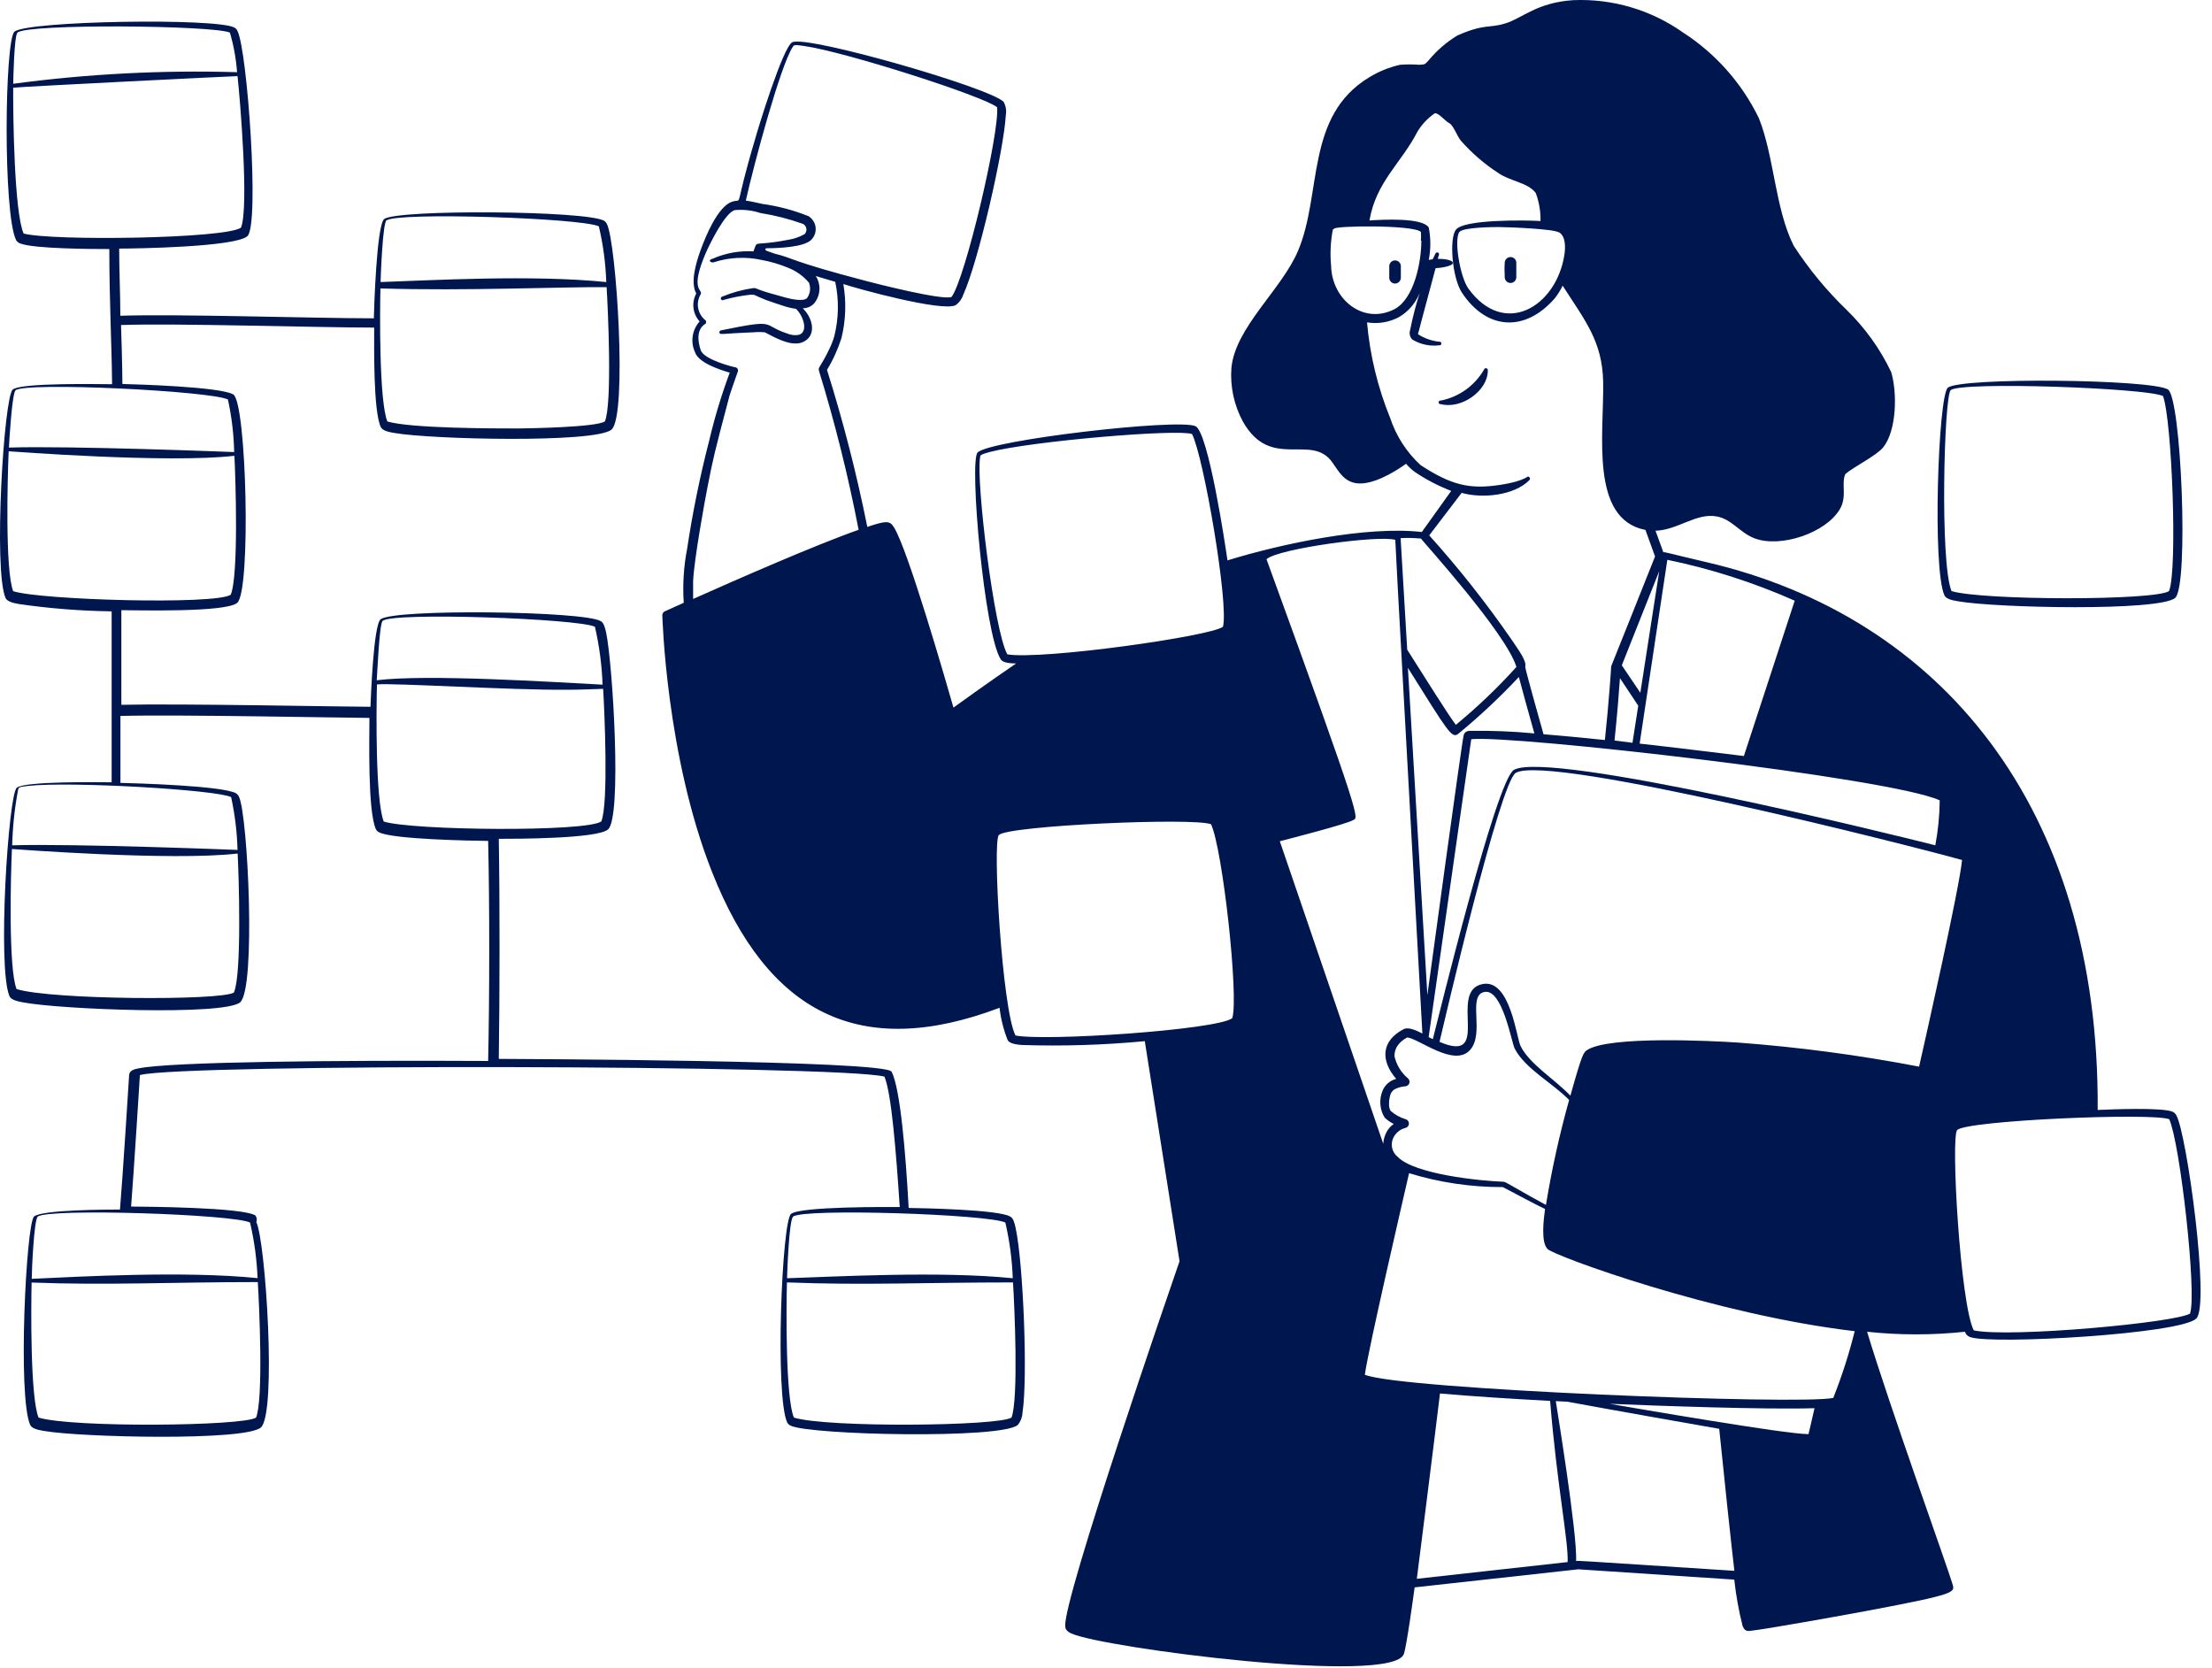 <svg width="191" height="144" viewBox="0 0 191 144" fill="none" xmlns="http://www.w3.org/2000/svg">
<path fill-rule="evenodd" clip-rule="evenodd" d="M167.899 51.413C168.059 51.743 168.669 51.843 169.069 51.913C172.329 52.493 186.459 52.793 187.819 51.623C189.009 50.623 188.349 34.283 187.189 33.623C185.689 32.733 169.329 32.563 168.189 33.473C167.359 34.163 166.839 49.103 167.899 51.413ZM168.439 33.683C169.349 32.923 185.329 33.493 186.769 34.193C187.539 36.253 188.039 49.193 187.289 51.033C186.069 51.873 171.119 51.843 168.509 51.033C167.489 48.583 167.869 34.163 168.439 33.683ZM128.129 31.933C127.733 32.611 127.197 33.198 126.558 33.655C125.919 34.111 125.19 34.428 124.419 34.583C124.396 34.577 124.371 34.576 124.347 34.581C124.323 34.586 124.301 34.596 124.282 34.611C124.262 34.626 124.247 34.645 124.236 34.667C124.225 34.689 124.22 34.713 124.22 34.738C124.22 34.762 124.225 34.786 124.236 34.808C124.247 34.83 124.262 34.849 124.282 34.864C124.301 34.879 124.323 34.889 124.347 34.894C124.371 34.899 124.396 34.899 124.419 34.893C126.179 35.353 128.469 33.753 128.469 31.993C128.477 31.948 128.467 31.901 128.441 31.864C128.415 31.826 128.375 31.801 128.329 31.793C128.284 31.785 128.238 31.795 128.2 31.821C128.163 31.848 128.137 31.888 128.129 31.933ZM119.959 22.983V23.983C119.959 24.115 120.012 24.242 120.106 24.336C120.2 24.43 120.327 24.483 120.459 24.483C120.591 24.48 120.717 24.427 120.81 24.333C120.903 24.24 120.957 24.114 120.959 23.983V22.983C120.959 22.85 120.907 22.723 120.813 22.629C120.719 22.535 120.592 22.483 120.459 22.483C120.327 22.483 120.2 22.535 120.106 22.629C120.012 22.723 119.959 22.85 119.959 22.983ZM129.929 23.933C129.929 24.065 129.982 24.192 130.076 24.286C130.17 24.38 130.297 24.433 130.429 24.433C130.562 24.433 130.689 24.38 130.783 24.286C130.877 24.192 130.929 24.065 130.929 23.933V22.693C130.929 22.56 130.877 22.433 130.783 22.339C130.689 22.245 130.562 22.193 130.429 22.193C130.297 22.193 130.17 22.245 130.076 22.339C129.982 22.433 129.929 22.56 129.929 22.693C129.889 23.123 129.929 23.623 129.929 23.933Z" fill="#00164F"/>
<path fill-rule="evenodd" clip-rule="evenodd" d="M187.909 96.273C187.844 96.162 187.751 96.069 187.639 96.003C186.779 95.583 182.099 95.793 181.129 95.833C181.299 69.603 167.479 53.243 147.419 48.553C143.739 47.693 143.729 47.633 143.629 47.693L142.949 45.823C144.869 45.763 146.439 44.283 148.199 44.583C149.529 44.803 150.199 45.983 151.509 46.483C153.729 47.323 157.679 46.033 158.889 43.923C159.509 42.823 158.959 41.683 159.349 40.923C160.049 40.313 162.039 39.333 162.609 38.623C163.779 37.163 163.829 33.893 163.299 32.123C162.343 30.12 161.039 28.302 159.449 26.753C157.72 25.087 156.187 23.228 154.879 21.213C153.269 18.003 153.209 13.563 151.879 10.213C150.414 7.188 148.144 4.625 145.319 2.803C142.561 0.854 139.234 -0.127 135.859 0.013C132.709 0.213 131.479 1.553 130.009 2.013C128.539 2.473 128.229 2.013 125.839 3.063C124.89 3.641 124.045 4.375 123.339 5.233C123.039 5.553 123.059 5.573 122.549 5.593C122 5.552 121.449 5.552 120.899 5.593C119.963 5.801 119.068 6.162 118.249 6.663C112.679 10.003 114.179 16.723 112.079 21.663C110.649 25.023 106.669 28.253 106.329 31.763C106.209 33.377 106.556 34.991 107.329 36.413C109.759 40.683 113.249 37.333 115.059 39.943C115.629 40.763 116.059 41.563 117.119 41.723C118.469 41.903 120.309 40.833 121.409 40.043C121.641 40.313 121.902 40.554 122.189 40.763C123.164 41.42 124.211 41.964 125.309 42.383L122.769 45.933C118.009 45.393 110.699 46.933 105.989 48.383C105.819 47.183 104.339 37.273 103.219 36.793C101.669 36.113 85.4 38.003 84.409 39.073C83.68 39.853 84.99 54.703 86.409 56.923C86.62 57.263 87.34 57.273 87.74 57.283C85.4 58.883 83.139 60.503 82.329 61.093C81.7 58.913 78.389 47.383 77.169 45.493C76.82 44.943 76.499 44.953 74.889 45.493C73.972 40.914 72.81 36.388 71.409 31.933C71.935 31.07 72.354 30.146 72.659 29.183C73.032 27.657 73.087 26.071 72.82 24.523C74.04 24.933 81.329 26.933 82.51 26.353C82.826 26.127 83.061 25.804 83.18 25.433C84.469 22.613 86.68 12.983 86.85 9.933C86.919 9.543 86.852 9.14 86.659 8.793C85.49 7.573 69.749 3.043 68.419 3.643C67.609 4.013 65.419 11.203 65.189 12.053C63.279 18.463 64.249 17.053 63.19 17.423C61.969 17.853 60.919 20.423 60.489 21.613C60.059 22.803 59.609 24.403 60.12 25.343C59.912 25.725 59.829 26.163 59.881 26.594C59.933 27.026 60.118 27.431 60.41 27.753C60.092 28.108 59.884 28.547 59.813 29.018C59.742 29.489 59.81 29.971 60.01 30.403C60.3 31.313 62.109 31.913 63.01 32.173C62.299 34.088 61.708 36.045 61.239 38.033C60.442 41.118 59.804 44.242 59.33 47.393C59.034 48.924 58.936 50.487 59.039 52.043L57.4 52.783C57.336 52.812 57.283 52.858 57.246 52.917C57.209 52.976 57.189 53.044 57.19 53.113C57.19 53.113 57.499 65.233 61.489 75.303C66.309 87.493 74.24 91.573 86.309 87.013C86.418 87.97 86.654 88.908 87.01 89.803C87.189 90.123 87.799 90.183 88.21 90.223C91.76 90.339 95.313 90.229 98.85 89.893L101.849 108.893C101.039 111.233 91.85 137.893 91.98 140.373C91.98 140.633 92.079 140.833 92.51 141.033C95.159 142.263 120.269 145.543 121.219 142.803C121.459 142.133 122.039 137.863 122.149 137.053L136.279 135.493L149.749 136.383C149.895 137.732 150.135 139.068 150.469 140.383C150.589 140.683 150.729 140.843 151.079 140.813C152.409 140.683 159.499 139.403 161.459 139.033C168.979 137.613 168.809 137.493 168.589 136.753C168.059 135.003 163.139 121.353 161.219 114.983C164.028 115.283 166.861 115.283 169.669 114.983C169.7 115.091 169.757 115.19 169.836 115.271C169.914 115.351 170.012 115.41 170.119 115.443C171.949 116.113 188.299 115.183 189.639 113.843C190.849 112.773 188.819 97.793 187.909 96.273ZM68.439 4.073C68.549 3.903 68.51 3.833 69.389 3.963C73.059 4.483 85.059 8.353 86.1 9.263C86.299 11.553 83.329 24.123 82.159 25.643C81.309 25.933 75.669 24.493 74.799 24.263C68.18 22.533 68.439 22.263 66.93 21.913C66.15 21.643 66.07 21.633 66.09 21.523C66.092 21.498 66.104 21.475 66.122 21.459C66.141 21.442 66.165 21.433 66.189 21.433C67.09 21.433 69.499 21.363 70.09 20.663C70.22 20.521 70.317 20.351 70.374 20.167C70.431 19.983 70.447 19.788 70.42 19.597C70.394 19.406 70.325 19.223 70.219 19.062C70.114 18.9 69.974 18.764 69.809 18.663C68.524 18.148 67.181 17.792 65.809 17.603C65.4 17.523 64.9 17.383 64.4 17.323C65.09 14.203 67.37 5.733 68.439 4.073ZM59.849 51.713V50.163C59.94 48.263 60.849 43.273 61.12 41.903C61.559 39.683 61.66 39.183 62.94 34.363C62.94 34.233 63.709 32.083 63.709 32.083C63.723 32.046 63.729 32.006 63.726 31.966C63.723 31.927 63.712 31.888 63.693 31.853C63.674 31.818 63.648 31.787 63.616 31.763C63.585 31.739 63.548 31.722 63.51 31.713C63.4 31.713 60.8 31.073 60.51 30.243C60.219 29.413 60.16 28.413 60.889 27.973C60.916 27.954 60.938 27.928 60.953 27.898C60.968 27.869 60.976 27.836 60.976 27.803C60.976 27.77 60.968 27.737 60.953 27.708C60.938 27.678 60.916 27.653 60.889 27.633C60.57 27.371 60.355 27.003 60.283 26.595C60.212 26.188 60.288 25.769 60.499 25.413C60.73 24.943 59.499 25.173 60.959 21.803C61.33 20.973 62.58 18.423 63.429 18.143C64.182 18.07 64.942 18.155 65.659 18.393C66.913 18.59 68.145 18.905 69.34 19.333C69.415 19.374 69.481 19.432 69.531 19.502C69.581 19.572 69.614 19.653 69.627 19.738C69.641 19.824 69.635 19.911 69.609 19.993C69.583 20.075 69.539 20.151 69.48 20.213C69.04 20.462 68.559 20.628 68.059 20.703C64.909 21.323 65.469 20.633 65.059 21.703C63.856 21.633 62.653 21.848 61.55 22.333C61.12 22.423 61.3 22.703 61.609 22.653C62.949 22.214 64.382 22.142 65.76 22.443C66.559 22.589 67.34 22.82 68.09 23.133C68.769 23.409 69.373 23.845 69.85 24.403C69.934 24.615 69.966 24.844 69.942 25.071C69.917 25.297 69.838 25.515 69.71 25.703C69.469 26.073 68.309 25.823 67.87 25.703C67.269 25.523 66.639 25.373 66.049 25.183C65.219 24.923 65.309 24.853 65.049 24.873C64.132 25.003 63.235 25.248 62.38 25.603C62.355 25.606 62.332 25.614 62.312 25.627C62.291 25.64 62.274 25.658 62.261 25.679C62.248 25.7 62.241 25.723 62.238 25.747C62.236 25.772 62.239 25.796 62.248 25.819C62.257 25.842 62.27 25.862 62.288 25.879C62.306 25.895 62.327 25.908 62.351 25.915C62.374 25.922 62.398 25.924 62.423 25.92C62.447 25.916 62.469 25.907 62.489 25.893C63.255 25.677 64.038 25.527 64.829 25.443C65.279 25.443 64.99 25.443 66.12 25.893C66.629 26.083 67.12 26.233 67.659 26.413C68.007 26.532 68.365 26.616 68.73 26.663C69.37 27.263 69.829 28.663 68.969 28.913C68.632 28.971 68.284 28.93 67.969 28.793C65.68 28.043 67.23 27.503 62.26 28.523C62.219 28.528 62.182 28.549 62.156 28.58C62.13 28.612 62.117 28.652 62.12 28.693C62.12 28.953 62.289 28.793 65.04 28.693C65.372 28.66 65.707 28.66 66.04 28.693C66.9 29.133 68.18 29.883 69.169 29.593C70.379 29.203 70.34 27.863 69.559 26.883C69.279 26.543 69.249 26.643 69.49 26.603C69.665 26.584 69.835 26.529 69.988 26.441C70.141 26.353 70.274 26.235 70.379 26.093C70.616 25.766 70.749 25.376 70.759 24.972C70.77 24.569 70.659 24.172 70.439 23.833L72.12 24.333C72.452 25.882 72.425 27.486 72.04 29.023C71.932 29.398 71.792 29.763 71.62 30.113C70.889 31.653 70.62 31.703 70.71 31.993C72.099 36.511 73.244 41.102 74.139 45.743C70.37 47.063 63.459 50.103 59.849 51.713ZM138.979 121.203C143.259 121.383 152.459 121.713 156.679 121.583C156.389 122.843 156.209 123.643 156.159 123.823C154.149 123.823 141.159 121.573 138.979 121.203ZM158.299 120.693C155.619 121.323 120.829 119.963 117.849 118.693C118.159 116.453 121.079 103.863 121.669 101.293C124.294 102.097 127.025 102.501 129.769 102.493C130.769 103.013 132.419 103.913 133.409 104.383C133.299 105.233 133.029 107.243 133.629 107.843C134.229 108.443 148.039 113.513 160.149 114.933C159.661 116.892 159.043 118.816 158.299 120.693ZM121.349 96.623C120.889 96.483 120.463 96.248 120.099 95.933C119.839 95.653 119.929 94.803 120.099 94.403C120.192 94.209 120.357 94.058 120.559 93.983C120.804 93.877 121.064 93.813 121.329 93.793C121.409 93.791 121.486 93.765 121.55 93.718C121.614 93.672 121.663 93.606 121.689 93.531C121.715 93.456 121.717 93.375 121.696 93.299C121.675 93.222 121.631 93.154 121.569 93.103C120.984 92.61 120.577 91.939 120.409 91.193C120.409 90.643 120.619 90.073 121.499 89.573C122.499 89.653 125.499 92.133 126.889 90.703C128.279 89.273 126.639 85.923 128.189 85.643C129.739 85.363 130.519 90.023 130.789 90.533C131.689 92.283 134.109 93.533 135.489 94.973C134.656 97.954 133.988 100.979 133.489 104.033C131.489 102.963 130.009 102.033 129.859 102.033C127.769 101.963 122.159 101.383 120.699 99.893C120.44 99.692 120.262 99.404 120.2 99.082C120.137 98.76 120.194 98.426 120.359 98.143C120.466 97.955 120.609 97.791 120.781 97.66C120.953 97.529 121.15 97.435 121.359 97.383C121.445 97.362 121.521 97.313 121.575 97.243C121.629 97.173 121.658 97.087 121.657 96.999C121.656 96.911 121.625 96.826 121.569 96.757C121.513 96.689 121.436 96.642 121.349 96.623ZM132.489 63.323C130.632 63.145 128.765 63.072 126.899 63.103C126.659 63.103 126.459 63.223 126.389 63.453C126.219 64.093 123.389 84.893 123.249 85.913C122.649 75.913 122.029 65.383 121.569 57.663C125.049 63.213 125.349 63.763 125.899 63.373C127.754 61.848 129.507 60.205 131.149 58.453C131.449 59.563 131.929 61.373 132.489 63.323ZM141.639 59.813C140.959 58.813 140.289 57.813 140.039 57.443L143.269 49.313L141.639 59.813ZM143.969 48.333C147.752 49.113 151.44 50.297 154.969 51.863C154.819 52.333 152.889 58.233 150.579 65.273C149.519 65.143 143.449 64.403 141.579 64.203L143.969 48.333ZM139.879 58.553L141.459 60.933L140.959 64.133L139.409 63.933C139.639 61.763 139.799 59.703 139.879 58.553ZM167.489 69.103C167.477 70.405 167.35 71.703 167.109 72.983C163.679 72.103 133.759 64.743 130.719 66.473C129.199 67.353 124.199 87.873 123.719 89.723L123.359 89.543C124.939 78.433 127.039 63.863 127.039 63.823C130.449 63.433 163.299 67.153 167.489 69.103ZM150.039 90.013C147.799 89.863 138.909 89.423 137.039 90.663C136.749 90.863 136.629 90.903 135.599 94.603C134.269 93.193 132.039 91.863 131.289 90.293C130.949 89.603 130.399 84.563 128.069 84.953C124.929 85.483 128.939 91.953 124.299 89.953C124.599 88.683 129.519 67.503 130.889 66.723C133.789 65.073 165.419 73.123 169.419 74.253C169.189 76.693 166.249 89.713 165.709 92.093C160.531 91.098 155.299 90.403 150.039 90.013ZM134.639 20.063C135.199 20.443 135.179 21.353 135.079 22.013C134.379 26.483 129.899 29.193 126.789 24.913C126.079 23.913 125.529 20.733 126.009 20.033C126.329 19.623 128.909 19.603 129.429 19.603C130.389 19.613 134.139 19.763 134.599 20.063H134.639ZM122.729 20.783C122.729 22.663 122.099 25.783 120.429 26.683C117.739 28.083 115.009 25.863 114.939 22.973C114.837 21.918 114.887 20.854 115.089 19.813L115.189 19.763C115.029 19.483 122.059 19.393 122.689 20.023C122.711 20.276 122.711 20.53 122.689 20.783H122.729ZM126.209 42.553C127.939 43.053 130.729 42.813 132.069 41.443C132.098 41.413 132.113 41.374 132.113 41.333C132.113 41.292 132.098 41.253 132.069 41.223C131.839 40.943 132.069 41.483 129.469 41.873C126.869 42.263 125.299 41.873 122.669 40.163C121.461 39.053 120.555 37.652 120.039 36.093C118.963 33.456 118.289 30.671 118.039 27.833C118.981 27.987 119.946 27.829 120.789 27.383C121.608 26.905 122.242 26.165 122.589 25.283C122.252 26.34 121.975 27.415 121.759 28.503C121.713 28.642 121.706 28.792 121.739 28.935C121.773 29.078 121.846 29.209 121.949 29.313C122.641 29.736 123.455 29.912 124.259 29.813C124.283 29.819 124.308 29.82 124.332 29.815C124.356 29.81 124.378 29.799 124.397 29.785C124.417 29.77 124.432 29.75 124.443 29.729C124.454 29.707 124.459 29.683 124.459 29.658C124.459 29.634 124.454 29.61 124.443 29.588C124.432 29.566 124.417 29.547 124.397 29.532C124.378 29.517 124.356 29.506 124.332 29.501C124.308 29.497 124.283 29.497 124.259 29.503C123.666 29.437 123.094 29.246 122.579 28.943C122.349 28.783 122.449 28.883 122.519 28.553C122.589 28.223 123.889 23.453 123.959 23.153C124.269 23.153 125.449 22.993 125.449 22.703C125.449 22.413 124.509 22.333 124.159 22.353C124.159 22.223 124.219 22.113 124.249 22.013C124.265 21.973 124.265 21.929 124.248 21.89C124.231 21.85 124.199 21.819 124.159 21.803C124.12 21.787 124.075 21.788 124.036 21.805C123.996 21.822 123.965 21.853 123.949 21.893C123.599 22.573 123.839 22.323 123.369 22.443C123.55 21.518 123.55 20.568 123.369 19.643C122.799 18.763 119.369 18.963 118.249 19.033C118.819 15.683 121.039 14.033 122.399 11.353C122.781 10.731 123.288 10.196 123.889 9.783C124.189 9.703 124.779 10.453 125.139 10.633C125.499 10.813 125.839 11.803 126.139 12.143C127.083 13.217 128.17 14.156 129.369 14.933C130.369 15.643 131.929 15.753 132.609 16.663C132.897 17.437 133.036 18.258 133.019 19.083C131.729 19.003 126.349 18.923 125.709 19.843C125.129 20.583 125.379 23.963 126.229 25.263C128.369 28.503 131.659 28.703 134.229 25.783C134.506 25.438 134.741 25.062 134.929 24.663C136.849 27.663 138.359 29.453 138.429 32.973C138.509 37.433 137.249 44.823 142.079 45.753L142.909 48.043C138.909 58.103 139.119 57.473 139.119 57.573C139.119 57.673 138.929 60.573 138.579 63.893C136.659 63.693 134.869 63.523 133.279 63.393C133.159 62.983 131.669 57.683 131.699 57.573C131.849 57.073 131.099 56.093 130.519 55.223C128.344 52.074 125.97 49.068 123.409 46.223L126.209 42.553ZM122.689 46.493C122.859 46.753 130.059 54.673 130.939 57.583C129.322 59.376 127.574 61.048 125.709 62.583C125.039 61.703 123.229 58.803 121.509 56.093C121.199 50.863 120.989 47.223 120.939 46.463C121.499 46.423 122.129 46.453 122.649 46.493H122.689ZM86.98 56.493C85.84 54.493 84.26 41.493 84.629 39.493C84.629 39.313 84.629 39.253 85.469 39.023C89.049 38.093 101.609 37.023 102.929 37.473C103.929 39.423 106.119 52.153 105.599 54.113C104.579 54.933 89.919 57.003 86.939 56.493H86.98ZM87.68 89.393C86.529 87.133 85.68 72.643 86.249 72.093C87.1 71.273 103.059 70.573 104.569 71.163C105.569 73.263 106.989 86.163 106.399 87.913C105.039 88.933 90.04 89.933 87.639 89.393H87.68ZM110.509 72.633C111.229 72.443 116.249 71.163 116.849 70.803C117.279 70.553 117.769 71.363 109.359 48.283C110.359 47.363 119.099 46.183 120.479 46.613C120.479 47.163 121.789 70.503 122.819 89.233C122.329 88.993 121.619 88.623 121.169 88.873C119.289 89.873 119.169 91.533 120.559 93.153C120.3 93.217 120.059 93.34 119.856 93.514C119.652 93.688 119.493 93.907 119.389 94.153C119.229 94.528 119.161 94.937 119.191 95.344C119.22 95.751 119.347 96.145 119.559 96.493C119.793 96.716 120.059 96.902 120.349 97.043C120.051 97.243 119.815 97.524 119.669 97.853C119.538 98.136 119.46 98.442 119.439 98.753L110.509 72.633ZM135.399 134.863L122.339 136.313C122.399 135.833 123.869 124.243 124.339 120.313C127.059 120.553 130.339 120.763 133.849 120.953C134.429 128.163 135.449 133.143 135.359 134.863H135.399ZM136.089 134.783C136.229 132.503 134.349 121.073 134.339 120.973L135.339 121.023C138.739 121.653 147.499 123.203 148.449 123.363C148.769 126.583 149.569 134.083 149.759 135.623C134.849 134.663 136.459 134.743 136.039 134.783H136.089ZM189.149 113.383C188.149 114.183 173.459 115.523 170.429 114.863C169.259 112.593 168.429 98.113 168.999 97.563C169.859 96.733 185.819 96.053 187.309 96.633C188.249 98.723 189.699 111.673 189.109 113.383H189.149Z" fill="#00164F"/>
<path fill-rule="evenodd" clip-rule="evenodd" d="M87.7 106.033C87.62 105.673 87.51 105.153 87.22 105.033C86.22 104.433 79.629 104.313 78.46 104.293C78.2 99.523 77.74 94.013 76.99 92.533C76.499 91.533 44.18 91.433 43.069 91.423C43.15 86.043 43.16 77.843 43.069 72.423C44.48 72.423 51.52 72.423 52.49 71.623C53.73 70.623 52.9 57.273 52.34 54.623C52.26 54.263 52.139 53.743 51.86 53.623C50.4 52.753 34.02 52.543 32.86 53.473C32.249 53.983 32.02 60.233 31.99 61.023C29.7 61.023 15.54 60.733 10.479 60.853V52.683C11.79 52.683 19.48 52.893 20.48 52.053C21.69 51.053 21.29 34.713 20.14 34.053C18.99 33.393 11.809 33.183 10.569 33.153C10.569 31.733 10.46 28.153 10.45 28.063C15.079 27.893 27.28 28.283 32.31 28.283C32.31 29.853 32.22 35.443 32.88 36.873C33.04 37.213 33.65 37.313 34.05 37.383C37.23 37.943 51.41 38.273 52.8 37.093C54.19 35.913 53.22 20.963 52.41 19.353C52.356 19.237 52.273 19.137 52.17 19.063C50.66 18.173 34.3 18.063 33.17 18.913C32.52 19.463 32.3 26.623 32.28 27.483C27.17 27.483 15.15 27.093 10.39 27.263C10.39 25.333 10.29 23.383 10.29 21.463C11.71 21.463 20.29 21.333 21.36 20.393C22.43 19.453 21.36 4.303 20.5 2.663C20.446 2.546 20.359 2.449 20.25 2.383C18.73 1.533 2.37 1.793 1.25 2.733C0.4 3.473 0.25 18.423 1.39 20.733C1.468 20.862 1.588 20.96 1.73 21.013C2.87 21.493 8.19 21.503 9.44 21.503C9.44 25.973 9.64 29.603 9.68 33.173C8.68 33.173 1.86 33.023 1.1 33.633C0.34 34.243 -0.58 49.183 0.48 51.633C0.63 51.963 1.24 52.083 1.64 52.153C4.29 52.535 6.962 52.746 9.64 52.783V67.543C8.69 67.543 2.18 67.423 1.45 68.013C0.72 68.603 -0.24 83.563 0.82 86.013C0.97 86.353 1.58 86.463 1.98 86.543C5.22 87.163 19.34 87.703 20.73 86.543C22.12 85.383 21.4 70.393 20.64 68.803C20.585 68.684 20.503 68.581 20.4 68.503C19.31 67.843 11.729 67.623 10.399 67.593V61.813C15.579 61.683 29.16 61.973 31.9 61.983C31.9 63.673 31.739 70.043 32.459 71.593C32.525 71.727 32.639 71.831 32.78 71.883C34.07 72.473 40.78 72.593 42.15 72.603C42.28 78.043 42.27 86.263 42.15 91.603C28.71 91.533 14.77 91.673 11.96 92.243C11.659 92.303 11.17 92.403 11.15 92.823C11.15 92.823 10.61 101.463 10.36 104.433C9.47 104.433 3.62 104.433 2.94 105.033C2.26 105.633 1.51 120.613 2.61 123.033C2.76 123.363 3.37 123.473 3.77 123.543C6.96 124.103 21.13 124.433 22.52 123.253C23.91 122.073 22.93 107.093 22.13 105.513C22.17 105.417 22.183 105.312 22.167 105.21C22.151 105.108 22.107 105.012 22.04 104.933C20.89 104.243 12.68 104.183 11.32 104.173C11.56 101.173 12.08 92.823 12.08 92.823C15.5 91.823 72.389 91.943 76.37 92.953C76.98 94.413 77.37 99.423 77.69 104.213C76.69 104.213 69.09 104.153 68.3 104.813C67.51 105.473 66.91 120.483 67.97 122.813C68.04 122.947 68.157 123.05 68.3 123.103C70.07 123.903 86.439 124.263 87.879 123.033C88.127 122.733 88.271 122.361 88.29 121.973C88.76 118.933 88.35 109.033 87.7 106.033ZM33.38 19.033C34.27 18.293 50.23 18.823 51.709 19.543C52.081 21.121 52.295 22.732 52.35 24.353C45.94 23.703 37.279 24.203 32.86 24.353C32.88 23.753 33.04 19.273 33.38 19.003V19.033ZM32.85 24.903C40.13 25.133 48.77 24.753 52.38 24.793C52.49 26.563 52.88 34.853 52.23 36.383C51.489 36.893 45.66 36.983 44.77 36.993C42.62 36.993 35.529 36.993 33.45 36.393C32.73 34.643 32.8 26.873 32.85 24.873V24.903ZM1.51 2.813C2.4 2.033 18.39 2.183 19.85 2.813C20.178 3.927 20.386 5.074 20.47 6.233C14.01 6.042 7.545 6.377 1.14 7.233C1.15 6.873 1.22 3.073 1.51 2.813ZM2.04 20.163C1.23 18.353 1.12 9.933 1.14 7.573C1.98 7.473 20.14 6.573 20.51 6.573C20.73 8.573 21.51 17.903 20.81 19.653C19.47 20.623 4.42 20.813 2.04 20.163ZM1.35 33.693C2.26 32.963 18.21 33.753 19.68 34.493C20.007 35.985 20.188 37.505 20.22 39.033C20.32 39.033 6.08 38.473 0.77 38.643C0.8 38.053 1.04 33.933 1.35 33.693ZM20.2 85.693C19.1 86.413 4.35 86.323 1.43 85.393C0.71 83.603 0.93 75.393 1.03 73.303C1.13 73.303 14.8 74.363 20.52 73.693C20.62 75.523 20.89 84.133 20.2 85.683V85.693ZM19.96 68.833C20.285 70.329 20.469 71.852 20.51 73.383C20.61 73.383 6.4 72.823 1.05 72.983C1.094 71.375 1.265 69.774 1.56 68.193C1.63 67.993 1.56 67.953 2.46 67.853C6.04 67.453 18.68 68.183 19.96 68.823V68.833ZM1.14 51.043C0.43 49.253 0.65 41.103 0.75 38.963C0.87 38.963 14.5 40.023 20.24 39.353C20.34 41.193 20.62 49.753 19.919 51.353C18.57 52.233 3.55 51.813 1.14 51.043ZM22.26 110.693C22.38 112.553 22.76 120.823 22.11 122.393C21.05 123.133 6.24 123.283 3.33 122.393C2.61 120.653 2.68 112.823 2.73 110.733C9.18 110.983 15.04 110.693 22.26 110.693ZM21.59 105.553C21.959 107.128 22.177 108.736 22.24 110.353C15.88 109.713 6.92 110.223 2.74 110.413C2.74 109.783 2.93 105.313 3.26 105.043C4.16 104.303 20.11 104.833 21.59 105.553ZM33.04 53.603C33.959 52.833 49.92 53.413 51.37 54.113C51.75 55.754 51.971 57.429 52.03 59.113C47.69 58.883 36.89 58.193 32.53 58.733C32.58 58.163 32.749 53.873 33.04 53.603ZM33.139 70.933C32.41 69.183 32.489 61.183 32.55 59.093C33.959 58.953 44.16 59.593 48.9 59.553C50.11 59.553 51.2 59.503 52.08 59.473C52.19 61.253 52.56 69.383 51.92 70.923C50.61 71.853 35.569 71.703 33.139 70.933ZM68.47 105.043C69.37 104.303 85.32 104.833 86.809 105.553C87.176 107.132 87.39 108.743 87.45 110.363C81.15 109.723 72.029 110.233 67.96 110.363C67.97 109.833 68.139 105.343 68.47 105.073V105.043ZM87.33 122.393C86.24 123.133 71.43 123.283 68.55 122.393C67.82 120.663 67.89 112.803 67.95 110.723C74.68 110.983 79.73 110.723 87.47 110.723C87.59 112.563 87.97 120.863 87.33 122.423V122.393Z" fill="#00164F"/>
</svg>
